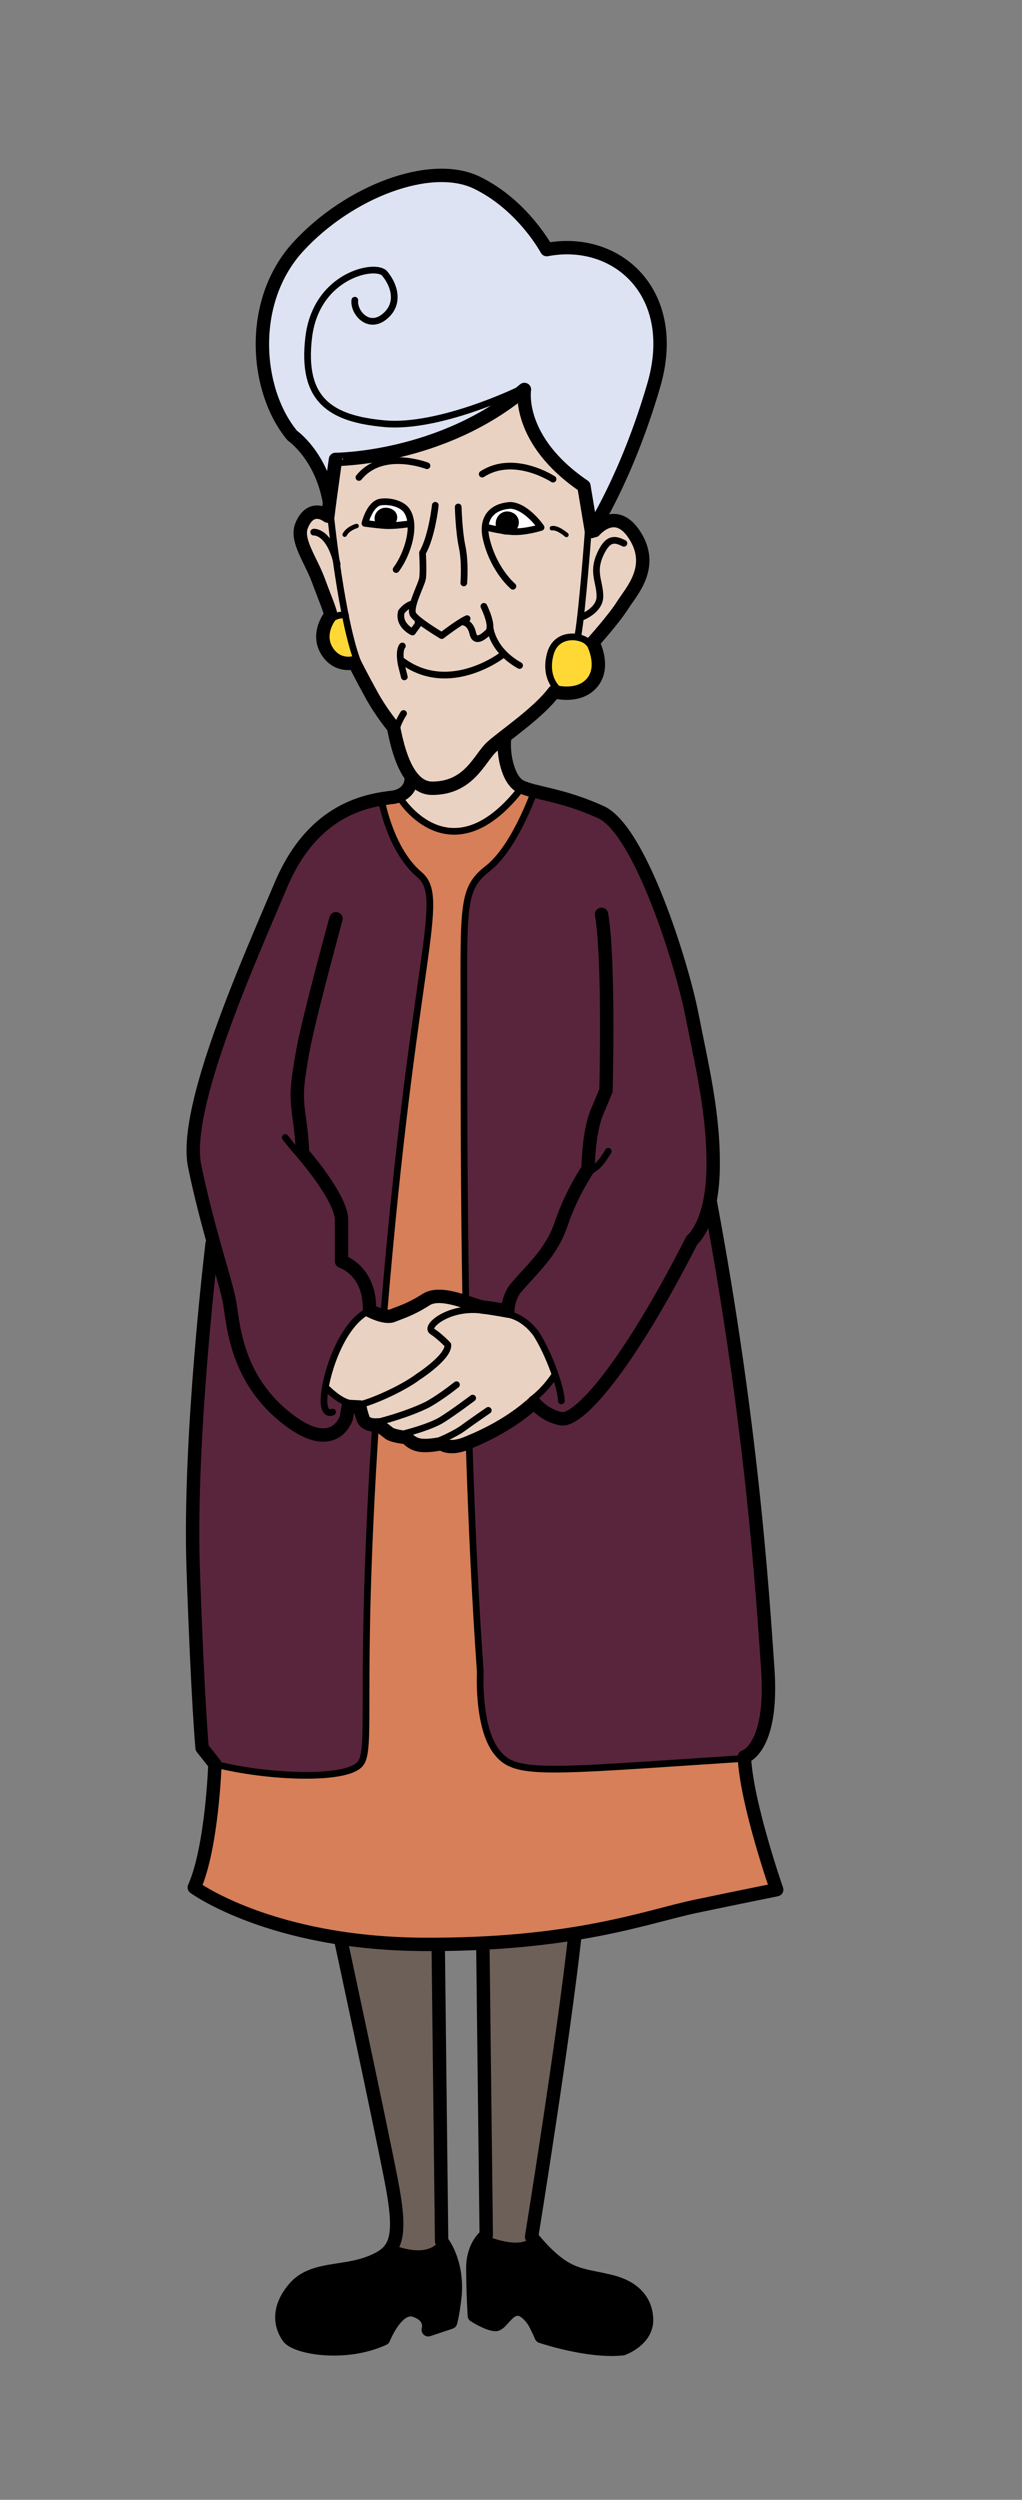 <?xml version="1.0" encoding="utf-8"?>
<!-- Generator: Adobe Illustrator 16.0.0, SVG Export Plug-In . SVG Version: 6.00 Build 0)  -->
<!DOCTYPE svg PUBLIC "-//W3C//DTD SVG 1.1//EN" "http://www.w3.org/Graphics/SVG/1.1/DTD/svg11.dtd">
<svg version="1.1" id="Layer_1" xmlns="http://www.w3.org/2000/svg" xmlns:xlink="http://www.w3.org/1999/xlink" x="0px" y="0px"
	 width="229px" height="560px" viewBox="0 0 229 560" enable-background="new 0 0 229 560" xml:space="preserve">
<rect x="0" y="0" width="229" height="560" fill="#808080" stroke="none"/>
<g id="colour">
	<path d="M86.63,115.25c1.58,0.23,0.79,1.65-0.47,1.53C84.9,116.66,85.4,115.06,86.63,115.25z"/>
	<path d="M113.84,116.09c1.67,0.33,0.83,2.33-0.5,2.16C112.01,118.09,112.53,115.82,113.84,116.09z"/>
	<path fill="#FFFFFF" d="M92.07,117.31l-0.24,0.02c0,0-3.41,0.54-5.53,0.4c-2.05-0.14-4.44-0.49-4.54-0.49
		c0.41-1.53,1.54-4.48,3.54-4.78c1.99-0.3,4.88,0.38,5.9,2.02C91.72,115.27,91.99,116.24,92.07,117.31z M86.16,116.78
		c1.26,0.12,2.05-1.3,0.47-1.53C85.4,115.06,84.9,116.66,86.16,116.78z"/>
	<path fill="#FFFFFF" d="M114.42,113.21c3.63,0.25,6.82,4.94,6.82,4.94s-3.69,1.18-6.69,0.93s-5.63-1-5.63-1l-0.21-0.01
		C108.91,115.11,111.03,113.41,114.42,113.21z M113.34,118.25c1.33,0.17,2.17-1.83,0.5-2.16
		C112.53,115.82,112.01,118.09,113.34,118.25z"/>
	<path fill="#59253C" d="M172.03,373.82c1.25,18-5.25,19.75-5.25,19.75c0.01,0.109,0.01,0.229,0.02,0.34
		c-45.86,2.99-51.51,3.979-55.68-1.67c-4.16-5.67-3.5-17.67-3.5-17.67c-1.16-16.37-1.95-33.9-2.5-51.12l-0.13-0.32
		c3.98-1.63,9.61-4.35,14.67-8.93c0,0,2.37,3,6.12,3.62c3.75,0.63,14.5-11,29.25-40c0,0,2.6-2.02,3.96-8.37l0.21,0.04
		C168.45,319.24,170.78,355.82,172.03,373.82z"/>
	<path fill="#D67F58" d="M166.8,393.91c0.62,10.57,7.23,29.41,7.23,29.41s-7.5,1.5-18.25,3.75c-6.26,1.31-14.46,4.06-26.93,6.09
		c-5.87,0.939-12.68,1.729-20.67,2.13c-3.14,0.16-6.47,0.26-9.99,0.28c-1.19,0.01-2.41,0.01-3.65,0
		c-6.7-0.051-12.74-0.58-18.12-1.391c-21.92-3.3-32.88-11.359-32.88-11.359c4-9,4.62-27.62,4.62-27.62
		c11.54,2.95,29.13,3.7,32.46,0.04c2.97-3.271-0.4-16.021,3.51-75.79l-0.01-0.22c0.32,0,0.54-0.03,0.54-0.03s1.56,1.06,2.44,1.81
		c0.87,0.75,4.03,1.03,4.03,1.03s1.09,1.47,3.09,1.72s4.69-0.38,4.69-0.38s1.63,1.57,5.63-0.06c0.15-0.061,0.29-0.12,0.45-0.19
		l0.13,0.32c0.55,17.22,1.34,34.75,2.5,51.12c0,0-0.66,12,3.5,17.67C115.29,397.89,120.94,396.9,166.8,393.91z"/>
	<path fill="#59253C" d="M113.78,293.7c0,0-3.25-0.63-5.49-0.88c-0.22-0.021-0.48-0.08-0.77-0.16c-0.83-0.22-1.94-0.61-3.17-1.021
		l0.02-0.069c-0.41-24.771-0.42-46.64-0.42-60.33c0-28.34-0.66-32,5.34-36.67c6-4.67,10.33-17,10.33-17l0.09-0.35
		c3.43,0.88,8.52,1.79,14.95,4.73c8.75,4,18.12,33.87,20.37,45.37s5,22.5,4.75,34.75c-0.06,2.94-0.36,5.38-0.79,7.38
		c-1.36,6.35-3.96,8.37-3.96,8.37c-14.75,29-25.5,40.63-29.25,40c-3.75-0.62-6.12-3.62-6.12-3.62l-0.44-0.69
		c0,0,2.49-1.67,4.88-5.189l0.38-0.13c-1.08-3.16-2.68-6.801-4.32-9.37c-2.81-3.87-6.16-4.34-6.16-4.34L113.78,293.7z"/>
	<path fill="#DDE3F2" d="M122.51,55.92c15.66-3,30,9.67,24,30.33c-5.44,18.73-12.5,30.46-13.78,32.49c-0.13,0.21-0.2,0.32-0.2,0.32
		l-1.69-10.16c-15.22-10.34-13.33-21.65-13.33-21.65c-18.67,15.67-42.34,15.67-42.34,15.67l-1.33,9.67c-1.8-10.52-8.34-15-8.34-15
		c-8.33-10-10-30,1.34-42.34c11.33-12.33,29.66-19.33,40-14.33C117.17,45.92,122.51,55.92,122.51,55.92z"/>
	<path d="M144.87,519.65c0.08,4.59-5.34,6.5-5.34,6.5c-7.71,0.85-18.26-2.74-18.26-2.74s-1.19-2.811-1.9-3.76
		c-4.5-6-6.58,1.25-8.42,1.09c-1.83-0.17-4.66-2-4.66-2s-0.34-5.5-0.34-10.67c0-3.551,1.42-5.69,2.3-6.67l0.54,0.17
		c0,0,7.16,3.17,10.33,0.5l0.42-0.46c0.98,1.199,3.51,4.14,6.24,5.96c3.5,2.34,6.17,2.33,11.01,3.5
		C141.62,512.24,144.78,515.07,144.87,519.65z"/>
	<path fill="#EAD2C3" d="M142.34,120.08c4.33,7-0.83,12.34-2.83,15.5c-2,3.17-6.67,8.34-6.67,8.34s0,0.01,0.01,0.03l-0.93,0.13
		c-0.56-0.78-2.05-1.41-3.67-1.41l1.28-0.47c1-6,2.25-23,2.25-23l0.75-0.14c0,0,0.07-0.11,0.2-0.32l0.48,0.14
		C133.21,118.88,138.01,113.08,142.34,120.08z"/>
	<path fill="#FFD836" d="M132.85,143.95c0.22,0.41,2.73,5.45-0.13,8.94c-2.38,2.9-6.4,2.49-7.93,2.2l0.13-0.76
		c0,0-3.01-2.51-1.64-7.76c0.77-2.92,2.96-3.9,4.97-3.9c1.62,0,3.11,0.63,3.67,1.41L132.85,143.95z"/>
	<path fill="#EAD2C3" d="M75.31,125.47c-0.73-5.24-1.14-9.14-1.14-9.14l-0.71-0.7l0.38-3.04l1.33-9.67c0,0,23.67,0,42.34-15.67
		c0,0-1.89,11.31,13.33,21.65l1.69,10.16l-0.75,0.14c0,0-1.25,17-2.25,23l-1.28,0.47c-2.01,0-4.2,0.98-4.97,3.9
		c-1.37,5.25,1.64,7.76,1.64,7.76l-0.13,0.76c-0.39-0.07-0.62-0.14-0.62-0.14c-2.63,3.57-7.65,7.35-11.16,10.07
		c-1.16,0.9-2.16,1.69-2.84,2.31c-2.75,2.5-5,9.25-13.33,9.25c-1.76,0-3.16-0.87-4.29-2.18c-2.89-3.34-3.96-9.56-4.38-11.48
		c0,0-2.63-3.1-4.88-7.17c-1.83-3.31-3.25-6.06-3.71-6.97l0.73-0.11c-1.1-2.73-2.09-6.66-2.93-10.85
		C76.53,133.65,75.84,129.22,75.31,125.47z M108.71,118.07l0.21,0.01c0,0,2.63,0.75,5.63,1s6.69-0.93,6.69-0.93
		s-3.19-4.69-6.82-4.94C111.03,113.41,108.91,115.11,108.71,118.07z M92.07,117.31c-0.08-1.07-0.35-2.04-0.87-2.83
		c-1.02-1.64-3.91-2.32-5.9-2.02c-2,0.3-3.13,3.25-3.54,4.78c0.1,0,2.49,0.35,4.54,0.49c2.12,0.14,5.53-0.4,5.53-0.4L92.07,117.31z
		 M94.44,139.4c-0.84-0.63-1.55-1.24-1.85-1.7c-0.33-0.5-0.24-1.41,0.05-2.45l-0.07-0.02c0,0-1.41,0.22-2.65,1.85
		c-0.75,3,2.5,4.5,2.5,4.5l1.32-1.81c0,0-0.39-0.89,0.61-0.25L94.44,139.4z"/>
	<path fill="#6D6058" d="M128.85,433.16l0.01,0.08c-2.67,24.17-9.74,67.83-9.74,67.83s0.15,0.199,0.42,0.54l-0.42,0.46
		c-3.17,2.67-10.33-0.5-10.33-0.5l-0.54-0.17c0.41-0.45,0.7-0.66,0.7-0.66l-0.76-65.17l-0.01-0.28
		C116.17,434.89,122.98,434.1,128.85,433.16z"/>
	<path fill="#EAD2C3" d="M107.44,293.46l0.08-0.8c0.29,0.08,0.55,0.14,0.77,0.16c2.24,0.25,5.49,0.88,5.49,0.88l0.22,0.78
		c0,0,3.35,0.47,6.16,4.34c1.64,2.569,3.24,6.21,4.32,9.37l-0.38,0.13c-2.39,3.52-4.88,5.189-4.88,5.189l0.44,0.69
		c-5.06,4.58-10.69,7.3-14.67,8.93c-0.16,0.07-0.3,0.13-0.45,0.19c-4,1.63-5.63,0.06-5.63,0.06s-2.69,0.63-4.69,0.38
		s-3.09-1.72-3.09-1.72s-3.16-0.28-4.03-1.03c-0.88-0.75-2.44-1.81-2.44-1.81s-0.22,0.03-0.54,0.03c-0.82,0-2.33-0.171-2.77-1.471
		c-0.63-1.81-0.69-2.56-0.69-2.56l-2.16-0.11l0.04-0.71l2.5,0.19c3.25-0.87,9.5-3.75,12.62-6.12c0,0,6.94-4.44,6.69-7.19
		c0,0-1.75-1.88-3.5-3C95.14,297.15,100.42,292.77,107.44,293.46z"/>
	<path fill="#D67F58" d="M119.71,177.22l-0.09,0.35c0,0-4.33,12.33-10.33,17c-6,4.67-5.34,8.33-5.34,36.67
		c0,13.69,0.01,35.56,0.42,60.33l-0.02,0.069c-2.96-0.96-6.65-1.949-8.88-0.51c-3.5,2.25-5.62,2.82-7.43,3.57
		c-0.58,0.24-1.33,0.21-2.08,0.06c6.67-80.87,14.33-93.52,7.99-98.86c-6.33-5.33-8.33-16-8.33-16l-0.16-0.94
		c0.6-0.1,1.16-0.18,1.68-0.25l2.81,0.53c0,0,11,16.99,26.34-2l0.37-1.04C117.45,176.6,118.48,176.91,119.71,177.22z"/>
	<path fill="#EAD2C3" d="M116.66,176.2l-0.37,1.04c-15.34,18.99-26.34,2-26.34,2l-2.81-0.53c0.41-0.05,0.79-0.1,1.14-0.14
		c3.76-0.75,3.84-3.75,3.84-3.75l0.43-0.42c1.13,1.31,2.53,2.18,4.29,2.18c8.33,0,10.58-6.75,13.33-9.25
		c0.68-0.62,1.68-1.41,2.84-2.31l0.09,0.11C112.6,168.38,113.66,174.7,116.66,176.2z"/>
	<path fill="#EAD2C3" d="M85.96,294.76c0.75,0.15,1.5,0.181,2.08-0.06c1.81-0.75,3.93-1.32,7.43-3.57
		c2.23-1.439,5.92-0.45,8.88,0.51c1.23,0.41,2.34,0.801,3.17,1.021l-0.08,0.8c-7.02-0.69-12.3,3.69-10.59,4.8c1.75,1.12,3.5,3,3.5,3
		c0.25,2.75-6.69,7.19-6.69,7.19c-3.12,2.37-9.37,5.25-12.62,6.12l-2.5-0.19c-2.38-0.37-5.13-3.18-5.13-3.18l-0.57-0.09
		c0.9-5.48,4.31-14.891,9.95-17.54C82.79,293.57,84.37,294.44,85.96,294.76z"/>
	<path d="M99.23,502.45c0.85,1.21,3.27,5.31,2.72,11.79c-0.5,4.5-0.99,6-0.99,6l-5,1.67c0,0,1-3-3-4.34c-4-1.33-7,6.34-7,6.34
		c-8.67,4-19.67,2-21.34-0.34c-1.66-2.33-2.67-6.33,1.33-11c4-4.66,10.84-3.33,16.84-5.66c2.18-0.851,3.76-1.74,4.77-3.19
		l0.73,0.021c0,0,7.33,3.16,10.66-1.17L99.23,502.45z"/>
	<path fill="#6D6058" d="M99.23,502.45l-0.28,0.12c-3.33,4.33-10.66,1.17-10.66,1.17l-0.73-0.021c1.77-2.54,1.76-6.779,0.06-15.479
		c-2.66-13.67-11.26-53.67-11.26-53.67l0.06-0.391c5.38,0.811,11.42,1.34,18.12,1.391c1.24,0.01,2.46,0.01,3.65,0v0.17l0.76,66.33
		C98.95,502.07,99.06,502.2,99.23,502.45z"/>
	<path fill="#EAD2C3" d="M94.44,139.4l-0.09,0.12c-1-0.64-0.61,0.25-0.61,0.25l-1.32,1.81c0,0-3.25-1.5-2.5-4.5
		c1.24-1.63,2.65-1.85,2.65-1.85l0.07,0.02c-0.29,1.04-0.38,1.95-0.05,2.45C92.89,138.16,93.6,138.77,94.44,139.4z"/>
	<path fill="#59253C" d="M82.79,293.57c-5.64,2.649-9.05,12.06-9.95,17.54l0.57,0.09c0,0,2.75,2.81,5.13,3.18l-0.04,0.71l-0.46-0.02
		l-0.42,2.5c0,0-2.67,9-14-0.33c-11.34-9.34-11.34-21.67-12.34-26.34c-0.52-2.44-1.87-6.881-3.41-12.42
		c-1.4-5.06-2.98-11.04-4.25-17.24c-2.67-13,12-45.67,19.33-63c6.29-14.85,16.23-18.2,22.51-19.28l0.16,0.94c0,0,2,10.67,8.33,16
		c6.34,5.34-1.32,17.99-7.99,98.86C84.37,294.44,82.79,293.57,82.79,293.57z"/>
	<path fill="#59253C" d="M84.12,319.23l0.01,0.22c-3.91,59.77-0.54,72.52-3.51,75.79c-3.33,3.66-20.92,2.91-32.46-0.04l-2.87-3.63
		c0,0-1-10.75-2-40.25s4.25-72.75,4.25-72.75l0.33-0.09c1.54,5.54,2.89,9.98,3.41,12.42c1,4.67,1,17,12.34,26.34
		c11.33,9.33,14,0.33,14,0.33l0.42-2.5l0.46,0.02l2.16,0.11c0,0,0.06,0.75,0.69,2.56C81.79,319.06,83.3,319.23,84.12,319.23z"/>
	<path fill="#FFD836" d="M73.98,138.78c0.3-0.23,1.75-1.26,3.4-0.96c0.84,4.19,1.83,8.12,2.93,10.85l-0.73,0.11
		c-0.11-0.22-0.17-0.33-0.17-0.33s-3.62,1.11-5.99-2.38c-1.97-2.91-0.83-5.91,0.16-7.5L73.98,138.78z"/>
	<path fill="#EAD2C3" d="M75.31,125.47c0.53,3.75,1.22,8.18,2.07,12.35c-1.65-0.3-3.1,0.73-3.4,0.96l-0.4-0.21
		c0.2-0.32,0.39-0.59,0.55-0.78c-0.33-1.58-1.17-3.37-2.83-7.87c-1.67-4.5-5-8.84-3.75-12.09s3.58-3.87,5.91-2.2l0.71,0.7
		C74.17,116.33,74.58,120.23,75.31,125.47z"/>
</g>
<g>
	<path fill="none" stroke="#000000" stroke-width="3" stroke-linecap="round" stroke-linejoin="round" stroke-miterlimit="10" d="
		M117.505,87.25c0,0-1.887,11.305,13.334,21.653l1.695,10.159c0,0,7.971-12.145,13.971-32.811c6-20.667-8.334-33.334-24-30.334
		c0,0-5.334-10-15.668-15c-10.332-5-28.666,2-40,14.334c-11.332,12.333-9.666,32.333-1.332,42.333c0,0,6.53,4.485,8.332,15
		l1.334-9.667C75.171,102.918,98.839,102.917,117.505,87.25z"/>
	<path fill="none" stroke="#000000" stroke-width="1.5" stroke-linecap="round" stroke-linejoin="round" stroke-miterlimit="10" d="
		M115.837,87.585c0,0-17.531,8.431-29.667,7.333s-18.666-5.333-17-19.333s15-16.667,17-14.333c2,2.333,3.666,6.666,0,9.666
		s-7-1-6.666-3.666"/>
	<path fill="none" stroke="#000000" stroke-width="3" stroke-linecap="round" stroke-linejoin="round" stroke-miterlimit="10" d="
		M73.837,112.585l-0.373,3.04c-2.334-1.667-4.666-1.041-5.916,2.209s2.083,7.582,3.75,12.082s2.5,6.293,2.834,7.877
		c-0.959,1.166-3.071,4.791-0.709,8.277s5.987,2.375,5.987,2.375s1.625,3.234,3.875,7.305s4.887,7.168,4.887,7.168
		c0.585,2.667,2.414,13.666,8.667,13.666c8.332,0,10.584-6.75,13.334-9.25c2.75-2.5,10.498-7.638,13.998-12.389
		c0.002,0,5.559,1.581,8.545-2.057c2.988-3.638,0.123-8.971,0.123-8.971s4.666-5.169,6.666-8.336c2-3.166,7.166-8.5,2.834-15.5
		c-4.334-7-9.125-1.207-9.125-1.207"/>
	<path fill="none" stroke="#000000" stroke-width="1.5" stroke-linecap="round" stroke-linejoin="round" stroke-miterlimit="10" d="
		M124.923,154.334c0,0-3.014-2.514-1.639-7.764s7.389-4.236,8.639-2.486"/>
	<path fill="none" stroke="#000000" stroke-width="1.5" stroke-linecap="round" stroke-linejoin="round" stroke-miterlimit="10" d="
		M131.785,119.196c0,0-1.25,17-2.25,23"/>
	<path fill="none" stroke="#000000" stroke-width="1.5" stroke-linecap="round" stroke-linejoin="round" stroke-miterlimit="10" d="
		M130.173,138.334c0,0,4.25-1.5,4.25-4.75s-1.75-5.25,0-9.25s3.375-3.625,5.375-2.625"/>
	<path fill="none" stroke="#000000" stroke-width="1.5" stroke-linecap="round" stroke-linejoin="round" stroke-miterlimit="10" d="
		M74.173,116.334c0,0,2.385,23.089,6.135,32.339"/>
	<path fill="none" stroke="#000000" stroke-width="1.5" stroke-linecap="round" stroke-linejoin="round" stroke-miterlimit="10" d="
		M73.923,138.834c0,0,1.625-1.375,3.5-1"/>
	<path fill="none" stroke="#000000" stroke-width="1.5" stroke-linecap="round" stroke-linejoin="round" stroke-miterlimit="10" d="
		M70.298,119.209c0,0,3.5-0.312,5.25,7.188"/>
	<path fill="none" stroke="#000000" stroke-width="1.5" stroke-linecap="round" stroke-linejoin="round" stroke-miterlimit="10" d="
		M80.423,106.959c5.25-6.5,15.25-2.625,15.25-2.625"/>
	<path fill="none" stroke="#000000" stroke-width="1.5" stroke-linecap="round" stroke-linejoin="round" stroke-miterlimit="10" d="
		M91.831,117.334c0,0-3.408,0.538-5.533,0.395c-2.125-0.145-4.625-0.52-4.535-0.484c0.41-1.535,1.539-4.482,3.535-4.785
		s4.878,0.384,5.898,2.023c2.127,3.25,0.162,9.602-2.438,13.102"/>
	<path fill="none" stroke="#000000" stroke-linecap="round" stroke-linejoin="round" stroke-miterlimit="10" d="M79.895,117.834
		c0,0-1.892,0.5-2.659,1.938"/>
	<path fill="none" stroke="#000000" stroke-width="3" stroke-linecap="round" stroke-linejoin="round" stroke-miterlimit="10" d="
		M86.631,115.246c-1.235-0.185-1.733,1.415-0.473,1.532S88.206,115.481,86.631,115.246z"/>
	<path fill="none" stroke="#000000" stroke-width="1.5" stroke-linecap="round" stroke-linejoin="round" stroke-miterlimit="10" d="
		M123.923,107.334c0,0-8.75-5.75-15.875-1.125"/>
	<path fill="none" stroke="#000000" stroke-width="1.5" stroke-linecap="round" stroke-linejoin="round" stroke-miterlimit="10" d="
		M108.923,118.084c0,0,2.625,0.75,5.625,1s6.688-0.938,6.688-0.938s-3.188-4.688-6.812-4.938c-4.25,0.25-6.5,2.875-5.5,7.375
		c1,4.5,3.5,8.5,6,10.75"/>
	<path fill="none" stroke="#000000" stroke-linecap="round" stroke-linejoin="round" stroke-miterlimit="10" d="M126.923,119.834
		c0,0-2-1.75-3.25-1.5"/>
	<path fill="none" stroke="#000000" stroke-width="3" stroke-linecap="round" stroke-linejoin="round" stroke-miterlimit="10" d="
		M113.839,116.085c-1.309-0.262-1.834,2.001-0.5,2.167C114.671,118.418,115.505,116.418,113.839,116.085z"/>
	<path fill="none" stroke="#000000" stroke-width="1.5" stroke-linecap="round" stroke-linejoin="round" stroke-miterlimit="10" d="
		M97.535,113.196c0,0-0.75,7-2.862,10.639c0,0,0.25,4.25,0,5.75s-3.082,6.611-2.082,8.111s6.382,4.688,6.382,4.688
		s3.95-3.049,5.7-3.799"/>
	<path fill="none" stroke="#000000" stroke-width="1.5" stroke-linecap="round" stroke-linejoin="round" stroke-miterlimit="10" d="
		M103.923,130.584c0,0,0.376-4.625-0.374-8.125s-0.876-8.889-0.876-8.889"/>
	<path fill="none" stroke="#000000" stroke-width="1.5" stroke-linecap="round" stroke-linejoin="round" stroke-miterlimit="10" d="
		M103.973,139.383c0,0,1.45,0.201,1.95,2.451s2.25,1,3.5-0.25c1.25-1.25-1-5.75-1-5.75"/>
	<path fill="none" stroke="#000000" stroke-width="1.5" stroke-linecap="round" stroke-linejoin="round" stroke-miterlimit="10" d="
		M94.354,139.515c-1-0.639-0.618,0.257-0.618,0.257l-1.313,1.812c0,0-3.25-1.5-2.5-4.5c1.237-1.639,2.65-1.851,2.65-1.851"/>
	<path fill="none" stroke="#000000" stroke-width="1.5" stroke-linecap="round" stroke-linejoin="round" stroke-miterlimit="10" d="
		M109.798,140.522c0,0,0.375,5.062,6.625,8.562"/>
	<path fill="none" stroke="#000000" stroke-width="1.5" stroke-linecap="round" stroke-linejoin="round" stroke-miterlimit="10" d="
		M112.423,146.834c0,0-11.763,9-22.263,1.25"/>
	<path fill="none" stroke="#000000" stroke-width="1.5" stroke-linecap="round" stroke-linejoin="round" stroke-miterlimit="10" d="
		M90.16,144.709c0,0-0.888,0.785-0.25,4.174l0.688,2.75"/>
	<path fill="none" stroke="#000000" stroke-width="1.5" stroke-linecap="round" stroke-linejoin="round" stroke-miterlimit="10" d="
		M90.423,159.834c0,0-1.5,2.25-1.75,4.25"/>
	<path fill="none" stroke="#000000" stroke-width="3" stroke-linecap="round" stroke-linejoin="round" stroke-miterlimit="10" d="
		M92.118,174.821c0,0-0.083,3-3.834,3.749c-5.667,0.667-17.999,2.334-25.333,19.667s-22.001,49.999-19.334,63
		c2.667,13,6.667,25,7.667,29.666c1,4.668,1,17,12.333,26.334s14,0.334,14,0.334l0.418-2.5l2.625,0.125c0,0,0.062,0.75,0.688,2.562
		s3.312,1.438,3.312,1.438s1.562,1.062,2.438,1.812s4.031,1.031,4.031,1.031s1.094,1.469,3.094,1.719s4.688-0.375,4.688-0.375
		s1.625,1.562,5.625-0.062s9.875-4.375,15.125-9.125c0,0,2.375,3,6.125,3.625s14.5-11,29.25-40c0,0,4.5-3.5,4.75-15.75
		c0.25-12.25-2.5-23.25-4.75-34.75s-11.625-41.375-20.375-45.375s-15-4.25-18-5.75s-4.062-7.812-3.562-11.062"/>
	<path fill="none" stroke="#000000" stroke-width="3" stroke-linecap="round" stroke-linejoin="round" stroke-miterlimit="10" d="
		M75.285,205.821c0,0-6.25,22.75-7.5,30s-1.5,9.25-0.75,14.5s0.75,8,0.75,8s8.75,10,8.75,15s0,9.25,0,9.25s6.5,2,6.25,11
		c0,0,3.438,1.875,5.25,1.125s3.938-1.312,7.438-3.562s10.562,1.438,12.812,1.688c2.25,0.25,5.5,0.875,5.5,0.875
		s-0.062-2.5,1.562-4.875c3.5-4.25,8.188-8,10.438-14.75s6-12.25,6-12.25s0-8,2-12.75s2-4.75,2-4.75s0.75-29.75-1-39.5"/>
	<path fill="none" stroke="#000000" stroke-width="1.5" stroke-linecap="round" stroke-linejoin="round" stroke-miterlimit="10" d="
		M63.91,254.821c0,0,2,2.625,3.5,4.125"/>
	<path fill="none" stroke="#000000" stroke-width="1.5" stroke-linecap="round" stroke-linejoin="round" stroke-miterlimit="10" d="
		M74.535,316.32c0,0-2.375,1.25-1.875-3.875s4-16,10.125-18.875"/>
	<path fill="none" stroke="#000000" stroke-width="1.5" stroke-linecap="round" stroke-linejoin="round" stroke-miterlimit="10" d="
		M73.41,311.195c0,0,2.75,2.812,5.125,3.188"/>
	<path fill="none" stroke="#000000" stroke-width="1.5" stroke-linecap="round" stroke-linejoin="round" stroke-miterlimit="10" d="
		M81.035,314.57c3.25-0.875,9.5-3.75,12.625-6.125c0,0,6.938-4.438,6.688-7.188c0,0-1.75-1.875-3.5-3s3.812-5.688,11.062-4.75"/>
	<path fill="none" stroke="#000000" stroke-width="1.5" stroke-linecap="round" stroke-linejoin="round" stroke-miterlimit="10" d="
		M85.254,318.414c0,0,5.75-1.438,10.375-3.688c0,0,2.531-1.281,6.656-4.531"/>
	<path fill="none" stroke="#000000" stroke-width="1.5" stroke-linecap="round" stroke-linejoin="round" stroke-miterlimit="10" d="
		M90.91,321.07c0,0,5.438-1.375,8.062-3s6.938-4.875,6.938-4.875"/>
	<path fill="none" stroke="#000000" stroke-width="1.5" stroke-linecap="round" stroke-linejoin="round" stroke-miterlimit="10" d="
		M98.785,322.57c0,0,3.25-1.375,4.938-2.625s5.687-4,5.687-4"/>
	<path fill="none" stroke="#000000" stroke-width="1.5" stroke-linecap="round" stroke-linejoin="round" stroke-miterlimit="10" d="
		M114.003,294.477c0,0,3.344,0.469,6.156,4.344c2.875,4.5,5.625,12.25,5.625,15"/>
	<path fill="none" stroke="#000000" stroke-width="1.5" stroke-linecap="round" stroke-linejoin="round" stroke-miterlimit="10" d="
		M119.222,313.508c0,0,2.492-1.672,4.875-5.188"/>
	<path fill="none" stroke="#000000" stroke-width="1.5" stroke-linecap="round" stroke-linejoin="round" stroke-miterlimit="10" d="
		M132.324,262.363c0.877-0.791,1.797-0.795,3.963-4.461"/>
	<path fill="none" stroke="#000000" stroke-width="1.5" stroke-linecap="round" stroke-linejoin="round" stroke-miterlimit="10" d="
		M89.953,179.238c0,0,10.999,16.997,26.333-2"/>
	<path fill="none" stroke="#000000" stroke-width="1.5" stroke-linecap="round" stroke-linejoin="round" stroke-miterlimit="10" d="
		M85.619,179.905c0,0,2.001,10.667,8.334,16s-1.332,17.998-7.999,98.998"/>
	<path fill="none" stroke="#000000" stroke-width="1.5" stroke-linecap="round" stroke-linejoin="round" stroke-miterlimit="10" d="
		M119.621,177.57c0,0-4.334,12.333-10.334,17c-6,4.667-5.333,8.334-5.333,36.667c0,13.693,0.001,35.56,0.415,60.333"/>
	<path fill="none" stroke="#000000" stroke-width="3" stroke-linecap="round" stroke-linejoin="round" stroke-miterlimit="10" d="
		M47.535,278.57c0,0-5.25,43.25-4.25,72.75s2,40.25,2,40.25l2.875,3.625c0,0-0.625,18.625-4.625,27.625c0,0,17,12.5,51,12.75
		c34,0.25,50.5-6.25,61.25-8.5s18.25-3.75,18.25-3.75s-6.75-19.25-7.25-29.75c0,0,6.5-1.75,5.25-19.75s-3.582-54.584-12.832-104.334
		"/>
	<path fill="none" stroke="#000000" stroke-width="1.5" stroke-linecap="round" stroke-linejoin="round" stroke-miterlimit="10" d="
		M84.132,319.447c-3.91,59.773-0.546,72.527-3.511,75.789c-3.333,3.668-20.922,2.918-32.461-0.041"/>
	<path fill="none" stroke="#000000" stroke-width="1.5" stroke-linecap="round" stroke-linejoin="round" stroke-miterlimit="10" d="
		M105.122,323.445c0.543,17.223,1.337,34.758,2.499,51.125c0,0-0.666,12,3.5,17.666c4.166,5.666,9.834,4.666,55.834,1.666"/>
	<path fill="none" stroke="#000000" stroke-width="3" stroke-linecap="round" stroke-linejoin="round" stroke-miterlimit="10" d="
		M76.357,434.572c0,0,8.599,40,11.265,53.668c2.666,13.666,1.163,16.332-4.837,18.666c-6,2.332-12.831,1-16.831,5.668
		c-4,4.666-2.998,8.664-1.332,10.998s12.666,4.334,21.333,0.334c0,0,3-7.668,7-6.334s3,4.334,3,4.334l5-1.666
		c0,0,0.497-1.502,0.997-6.002c0.667-7.832-2.999-12.166-2.999-12.166l-0.763-66.334"/>
	<path fill="none" stroke="#000000" stroke-width="1.5" stroke-linecap="round" stroke-linejoin="round" stroke-miterlimit="10" d="
		M88.285,503.738c0,0,7.335,3.166,10.668-1.166"/>
	<path fill="none" stroke="#000000" stroke-width="3" stroke-linecap="round" stroke-linejoin="round" stroke-miterlimit="10" d="
		M108.19,435.572l0.762,65.166c0,0-3,2.166-3,7.334c0,5.166,0.333,10.666,0.333,10.666s2.834,1.834,4.667,2
		c1.834,0.166,3.916-7.084,8.416-1.084c0.713,0.949,1.9,3.752,1.9,3.752s10.551,3.59,18.266,2.748c0,0,5.42-1.916,5.336-6.5
		c-0.086-4.582-3.25-7.418-8.084-8.584s-7.502-1.164-11.002-3.498s-6.666-6.5-6.666-6.5s7.072-43.666,9.738-67.834"/>
	<path fill="none" stroke="#000000" stroke-width="1.5" stroke-linecap="round" stroke-linejoin="round" stroke-miterlimit="10" d="
		M108.785,501.572c0,0,7.167,3.166,10.333,0.5"/>
</g>
</svg>
